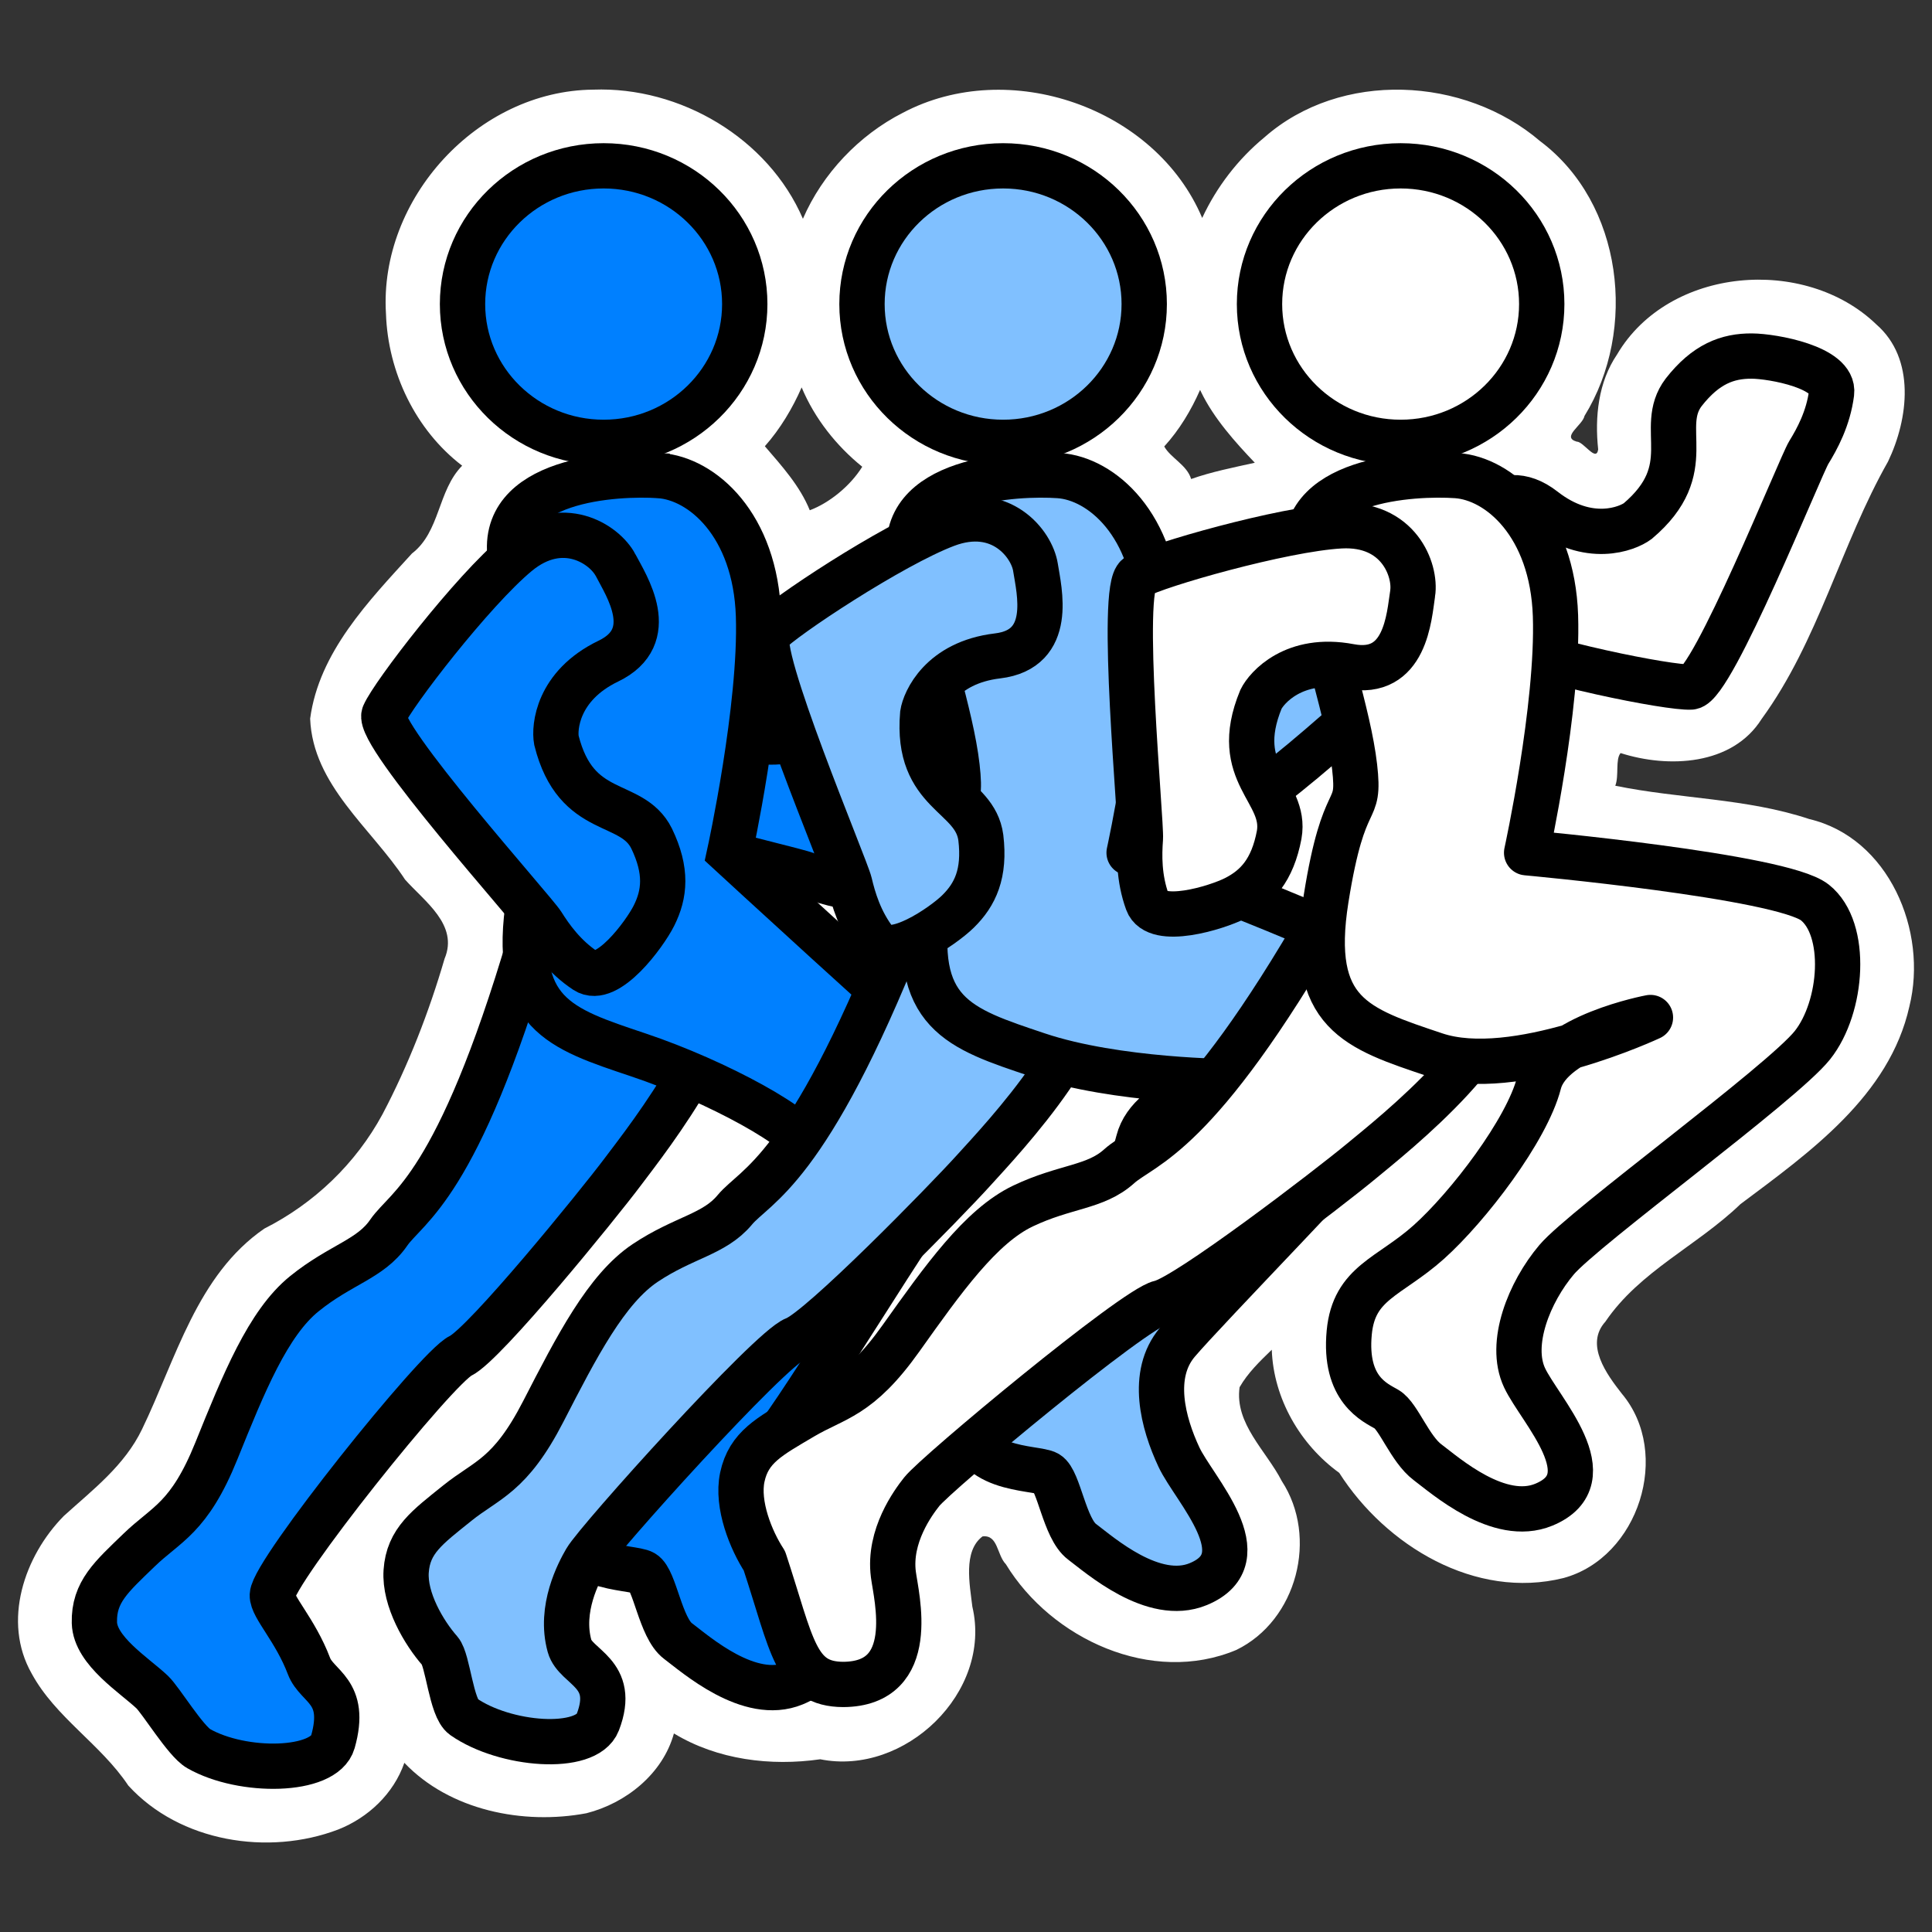 <?xml version="1.0" encoding="UTF-8" standalone="no"?>
<!-- Created with Inkscape (http://www.inkscape.org/) -->

<svg
   xmlns:dc="http://purl.org/dc/elements/1.1/"
   xmlns:cc="http://creativecommons.org/ns#"
   xmlns:rdf="http://www.w3.org/1999/02/22-rdf-syntax-ns#"
   xmlns:svg="http://www.w3.org/2000/svg"
   xmlns="http://www.w3.org/2000/svg"
   xmlns:sodipodi="http://sodipodi.sourceforge.net/DTD/sodipodi-0.dtd"
   xmlns:inkscape="http://www.inkscape.org/namespaces/inkscape"
   width="512"
   height="512"
   id="svg2"
   version="1.1"
   inkscape:version="0.48.2 r9819"
   sodipodi:docname="ic_launcher.svg">
  <rect width="100%" height="100%" fill="#333333" stroke="none"/>
  <defs
     id="defs4" />
  <sodipodi:namedview
     id="base"
     pagecolor="#c0c0c0"
     bordercolor="#666666"
     borderopacity="1.0"
     inkscape:pageopacity="1"
     inkscape:pageshadow="2"
     inkscape:zoom="1.2351213"
     inkscape:cx="307.65799"
     inkscape:cy="266.55326"
     inkscape:document-units="px"
     inkscape:current-layer="layer1"
     showgrid="false"
     inkscape:window-width="1231"
     inkscape:window-height="845"
     inkscape:window-x="0"
     inkscape:window-y="0"
     inkscape:window-maximized="0"
     showguides="true"
     inkscape:guide-bbox="true"
     inkscape:snap-bbox="true"
     inkscape:bbox-paths="true"
     inkscape:bbox-nodes="true"
     inkscape:snap-bbox-edge-midpoints="true"
     inkscape:snap-bbox-midpoints="true"
     inkscape:object-paths="true"
     inkscape:snap-intersection-paths="true"
     inkscape:object-nodes="true"
     inkscape:snap-smooth-nodes="true"
     inkscape:snap-midpoints="true"
     inkscape:snap-object-midpoints="true"
     inkscape:snap-center="true"
     inkscape:snap-page="true"
     inkscape:snap-global="false" />
  <g
     inkscape:label="Layer 1"
     inkscape:groupmode="layer"
     id="layer1"
     transform="translate(0,-540.362)">
    <path
       style="fill:#ffffff;fill-opacity:1;stroke:none"
       d="m 157.224,564.119 c -30.633,0.255 -56.814,28.931 -54.938,59.375 0.517,15.52 7.819,30.808 20.188,40.281 -6.534,6.646 -5.788,17.492 -13.302,23.268 -11.48,12.615 -24.614,26.14 -26.98,43.764 0.698,17.616 16.196,29.003 25.156,42.656 5.118,5.76 14.252,11.983 10.469,20.969 -4.13,14.157 -9.64,28.301 -16.469,41.25 -7.061,13.032 -18.07,23.589 -31.312,30.281 -17.854,12.31 -23.388,34.532 -32.375,53.125 -4.636,9.659 -13.043,16.038 -20.727,23 -10.5,10.63 -16.418,27.96 -8.523,41.813 6.34,11.642 18.293,18.687 25.594,29.656 13.639,14.956 37.088,18.693 55.594,11.656 7.984,-3.139 14.73,-9.518 17.562,-17.688 12.009,12.614 31.495,16.527 48.254,13.363 10.455,-2.649 20.221,-10.421 23.183,-21.144 11.532,6.987 25.622,8.731 38.781,6.844 22.379,4.508 45.653,-17.76 40.305,-40.448 -0.684,-5.864 -2.508,-14.691 2.695,-18.615 4.137,-0.496 3.771,4.881 6.188,7.375 12.093,19.85 38.692,32.114 61.062,22.719 16.104,-7.821 21.783,-29.893 12.062,-44.75 -4.102,-8.019 -12.544,-15.215 -11.188,-24.875 2.19,-3.827 5.392,-6.894 8.531,-9.938 0.459,12.96 7.546,25.158 17.875,32.625 12.311,19.306 36.061,33.69 59.438,27.875 19.901,-5.395 28.767,-33.025 15.458,-48.85 -3.99,-5.098 -9.858,-13.013 -4.364,-19.087 9.093,-13.403 24.329,-20.092 35.798,-31.154 18.327,-13.72 39.472,-28.691 44.764,-52.377 4.957,-19.946 -5.426,-44.685 -26.539,-49.672 -16.649,-5.538 -34.334,-5.32 -51.399,-8.828 1.032,-2.602 -0.028,-6.973 1.406,-8.656 12.693,4.062 29.618,3.298 37.375,-9.031 15.064,-20.664 21.002,-46.193 33.5,-68.219 5.447,-11.361 7.358,-27.227 -3.094,-36.344 -18.942,-18.261 -55.025,-15.302 -68.719,7.969 -4.985,7.353 -5.92,16.572 -5,25.156 -0.499,3.495 -3.872,-2.11 -5.688,-2.062 -4.206,-1.214 1.6,-4.373 2.062,-6.812 14.111,-22.849 10.2,-56.372 -11.75,-72.812 -20.05,-17.18 -52.843,-18.848 -73.094,-1 -6.97,5.748 -12.641,13.116 -16.469,21.344 -12.382,-29.324 -51.27,-42.743 -79.375,-27.844 -11.562,5.898 -21.244,16.081 -26.438,28.062 -9.219,-21.379 -32.531,-35.075 -55.562,-34.219 z m 55.219,78.906 c 3.452,8.232 9.16,15.45 16.062,21.031 -3.266,5.225 -8.847,9.634 -13.906,11.531 -2.631,-6.484 -7.423,-11.75 -11.906,-16.969 4.085,-4.602 7.363,-10.118 9.75,-15.594 z m 105.844,1.188 c 3.401,7.057 9.119,13.386 14.25,18.781 -5.661,1.257 -11.508,2.411 -16.875,4.312 -1.07,-3.694 -5.468,-5.61 -7.125,-8.625 4.016,-4.411 7.129,-9.593 9.5,-15 l 0.25,0.531 z"
       id="path3116-9-7-3"
       inkscape:connector-curvature="0" />
    <g
       id="g3014"
       transform="translate(0.127,-10.33)">
      <g
         id="g3802">
        <path
           style="fill:#0080ff;fill-opacity:1;stroke:#000000;stroke-width:12;stroke-linecap:butt;stroke-linejoin:miter;stroke-miterlimit:4;stroke-opacity:1;stroke-dasharray:none"
           d="m 174.09,693.678 c -5.594,-2.808 -18.961,-2.281 -22.935,12.635 -3.974,14.916 -5.211,49.666 -3.981,55.238 1.229,5.572 62.446,19.271 66.353,20.878 3.908,1.608 9.731,3.665 16.549,3.43 6.818,-0.235 7.126,-16.912 6.267,-22.416 -0.989,-6.332 -3.993,-11.692 -12.397,-16.304 -10.483,-5.564 -19.258,7.423 -35.626,-6.539 -2.415,-2.335 -8.239,-11.859 -0.971,-25.081 7.269,-13.222 -7.665,-19.033 -13.259,-21.841 z"
           id="path3116-9-7"
           inkscape:connector-curvature="0"
           sodipodi:nodetypes="zsssssccsz" />
        <path
           style="fill:#0080ff;fill-opacity:1;stroke:#000000;stroke-width:12;stroke-linecap:butt;stroke-linejoin:round;stroke-miterlimit:4;stroke-opacity:1;stroke-dasharray:none"
           d="m 140.354,800.034 c -19.295,65.459 -32.652,70.328 -37.476,77.341 -4.824,7.013 -12.694,8.37 -22.342,16.162 -9.648,7.793 -16.079,23.724 -23.315,41.648 -7.236,17.923 -13.283,19.308 -20.519,26.321 -7.236,7.013 -12.017,11.057 -11.812,19.212 0.188,7.458 10.619,13.951 15.293,18.37 2.337,2.209 8.859,13.021 12.326,15 11.645,6.647 33.286,6.319 35.578,-1.766 3.858,-13.612 -4.203,-14.483 -6.334,-20.103 -3.642,-9.606 -9.84,-15.702 -9.713,-18.819 0.254,-6.229 43.438,-60.268 49.87,-63.385 6.432,-3.117 36.41,-39.989 42.988,-48.759 6.578,-8.77 33.664,-42.844 25.164,-59.191 -8.499,-16.347 -49.71,-2.031 -49.71,-2.031 z"
           id="path3114"
           inkscape:connector-curvature="0"
           sodipodi:nodetypes="csssssssssszzzc" />
        <path
           sodipodi:type="arc"
           style="fill:#0080ff;fill-opacity:1;fill-rule:evenodd;stroke:#000000;stroke-width:17.04;stroke-miterlimit:4;stroke-opacity:1;stroke-dasharray:none"
           id="path3110"
           sodipodi:cx="119.10244"
           sodipodi:cy="89.636734"
           sodipodi:rx="53.045624"
           sodipodi:ry="52.044762"
           d="m 172.148,89.637 c 0,28.744 -23.749,52.045 -53.046,52.045 -29.296,0 -53.046,-23.301 -53.046,-52.045 0,-28.744 23.749,-52.045 53.046,-52.045 29.296,0 53.046,23.301 53.046,52.045 z"
           transform="matrix(0.705,0,0,0.704,75.877,568.171)" />
        <path
           style="fill:#0080ff;fill-opacity:1;stroke:#000000;stroke-width:12;stroke-linecap:butt;stroke-linejoin:miter;stroke-miterlimit:4;stroke-opacity:1;stroke-dasharray:none"
           d="m 174.646,676.728 c -11.255,-0.779 -43.414,0.779 -39.394,22.599 4.02,21.82 10.784,40.522 12.392,54.549 1.608,14.027 -2.744,4.676 -7.568,35.067 -4.824,30.391 8.04,34.288 28.943,41.301 20.903,7.013 44.487,19.864 45.291,25.318 0.804,5.455 -19.044,12.199 -22.26,24.667 -3.216,12.468 -10.661,38.456 -21.112,47.807 -10.451,9.351 -19.821,10.686 -21.072,23.969 -1.423,15.116 17.406,13.689 20.49,15.49 3.084,1.801 4.51,14.589 9.187,18.084 4.677,3.495 18.918,16.155 30.814,11.23 16.719,-6.922 -1.145,-25.146 -5.121,-33.632 -4.247,-9.064 -7.663,-21.889 -0.427,-30.461 7.236,-8.572 38.722,-60.508 46.761,-70.638 8.04,-10.13 8.675,-25.947 -0.169,-32.96 -8.844,-7.013 -58.171,-52.442 -58.171,-52.442 0,0 8.454,-38.647 7.65,-62.804 -0.804,-24.157 -14.978,-36.365 -26.234,-37.144 z"
           id="path3112"
           inkscape:connector-curvature="0"
           sodipodi:nodetypes="zsssssssszzssssscsz" />
        <path
           style="fill:#0080ff;fill-opacity:1;stroke:#000000;stroke-width:12;stroke-linecap:butt;stroke-linejoin:miter;stroke-miterlimit:4;stroke-opacity:1;stroke-dasharray:none"
           d="m 162.98,700.41 c -2.925,-5.533 -14.116,-12.863 -26.01,-3.024 -11.893,9.839 -33.071,37.419 -35.304,42.67 -2.233,5.251 39.664,51.938 41.914,55.515 2.249,3.577 5.797,8.633 11.485,12.399 5.688,3.766 15.619,-9.635 18.114,-14.616 2.87,-5.73 3.534,-11.838 -0.632,-20.472 -5.307,-10.616 -19.99,-5.133 -25.215,-26.003 -0.611,-3.303 0.174,-14.439 13.767,-20.987 13.594,-6.548 4.806,-19.948 1.88,-25.481 z"
           id="path3116-9"
           inkscape:connector-curvature="0"
           sodipodi:nodetypes="zsssssccsz" />
      </g>
      <g
         transform="translate(0,11.231)"
         id="g3814">
        <path
           style="fill:#80c0ff;fill-opacity:1;stroke:#000000;stroke-width:12;stroke-linecap:butt;stroke-linejoin:miter;stroke-miterlimit:4;stroke-opacity:1;stroke-dasharray:none"
           d="m 285.06,693.36 c -5.437,3.1 -12.407,14.519 -2.193,26.093 10.214,11.573 38.455,31.861 43.774,33.925 5.32,2.065 50.646,-41.301 54.15,-43.663 3.504,-2.362 8.444,-6.069 12.026,-11.875 3.582,-5.805 -10.128,-15.304 -15.187,-17.639 -5.819,-2.686 -11.945,-3.155 -20.441,1.285 -10.441,5.643 -4.493,20.144 -25.186,26.031 -3.282,0.716 -14.437,0.287 -21.415,-13.091 -6.978,-13.378 -20.091,-4.167 -25.528,-1.067 z"
           id="path3116-9-7-39"
           inkscape:connector-curvature="0"
           sodipodi:nodetypes="zsssssccsz" />
        <path
           style="fill:#80c0ff;fill-opacity:1;stroke:#000000;stroke-width:12;stroke-linecap:butt;stroke-linejoin:round;stroke-miterlimit:4;stroke-opacity:1;stroke-dasharray:none"
           d="m 238.971,786.488 c -25.185,63.426 -38.931,67.056 -44.374,73.601 -5.443,6.544 -13.405,7.177 -23.723,14.057 -10.318,6.88 -18.176,22.159 -27.016,39.348 -8.84,17.189 -14.989,18.016 -22.834,24.34 -7.845,6.324 -12.976,9.915 -13.515,18.055 -0.493,7.444 4.701,16.27 8.954,21.096 2.126,2.413 2.964,15.125 6.237,17.412 10.991,7.681 32.571,9.329 35.591,1.486 5.084,-13.204 -5.874,-14.42 -7.484,-20.211 -2.751,-9.898 2.484,-19.605 4.324,-22.77 3.134,-5.389 48.754,-56.055 55.443,-58.572 6.689,-2.517 39.906,-36.502 47.256,-44.635 7.351,-8.133 37.431,-39.595 30.458,-56.649 -6.973,-17.054 -49.317,-6.556 -49.317,-6.556 z"
           id="path3114-0"
           inkscape:connector-curvature="0"
           sodipodi:nodetypes="csssssssssszzzc" />
        <path
           sodipodi:type="arc"
           style="fill:#80c0ff;fill-opacity:1;fill-rule:evenodd;stroke:#000000;stroke-width:17.04;stroke-miterlimit:4;stroke-opacity:1;stroke-dasharray:none"
           id="path3110-5"
           sodipodi:cx="119.10244"
           sodipodi:cy="89.636734"
           sodipodi:rx="53.045624"
           sodipodi:ry="52.044762"
           d="m 172.148,89.637 c 0,28.744 -23.749,52.045 -53.046,52.045 -29.296,0 -53.046,-23.301 -53.046,-52.045 0,-28.744 23.749,-52.045 53.046,-52.045 29.296,0 53.046,23.301 53.046,52.045 z"
           transform="matrix(0.705,0,0,0.704,181.74,556.941)" />
        <path
           style="fill:#80c0ff;fill-opacity:1;stroke:#000000;stroke-width:12;stroke-linecap:butt;stroke-linejoin:round;stroke-miterlimit:4;stroke-opacity:1;stroke-dasharray:none"
           d="m 280.509,665.497 c -11.255,-0.779 -43.414,0.779 -39.394,22.599 4.02,21.82 10.784,40.522 12.392,54.549 1.608,14.027 -2.744,4.676 -7.568,35.067 -4.824,30.391 8.04,34.288 28.943,41.301 20.903,7.013 51.364,7.102 51.364,7.102 0,0 -21.473,3.293 -24.689,15.761 -3.216,12.468 -13.089,39.266 -23.541,48.617 -10.451,9.351 -19.821,10.686 -21.072,23.969 -1.423,15.116 17.406,13.689 20.49,15.49 3.084,1.801 4.51,14.589 9.187,18.084 4.677,3.495 18.918,16.155 30.814,11.23 16.719,-6.922 -1.145,-25.146 -5.121,-33.632 -4.247,-9.064 -7.663,-21.889 -0.427,-30.461 7.236,-8.572 49.247,-51.602 57.287,-61.732 8.04,-10.13 9.484,-30.804 0.641,-37.818 -8.844,-7.013 -70.72,-30.177 -70.72,-30.177 0,0 8.454,-38.647 7.65,-62.804 -0.804,-24.157 -14.978,-36.365 -26.234,-37.144 z"
           id="path3112-22"
           inkscape:connector-curvature="0"
           sodipodi:nodetypes="zsssscssszzssssscsz" />
        <path
           style="fill:#80c0ff;fill-opacity:1;stroke:#000000;stroke-width:12;stroke-linecap:butt;stroke-linejoin:miter;stroke-miterlimit:4;stroke-opacity:1;stroke-dasharray:none"
           d="m 274.282,689.791 c -0.971,-6.183 -9.176,-16.749 -23.619,-11.304 -14.443,5.445 -43.428,24.656 -47.245,28.897 -3.817,4.242 20.654,62.002 21.62,66.115 0.966,4.114 2.68,10.047 6.838,15.456 4.158,5.408 17.901,-4.042 21.878,-7.944 4.575,-4.488 7.186,-10.05 6.048,-19.568 -1.573,-11.764 -17.241,-11.345 -15.407,-32.781 0.494,-3.323 4.852,-13.6 19.835,-15.381 14.983,-1.78 11.021,-17.307 10.051,-23.491 z"
           id="path3116-9-73"
           inkscape:connector-curvature="0"
           sodipodi:nodetypes="zsssssccsz" />
      </g>
      <g
         transform="translate(-84.654,2.873)"
         id="g3838">
        <path
           style="fill:#ffffff;fill-opacity:1;stroke:#000000;stroke-width:12;stroke-linecap:butt;stroke-linejoin:miter;stroke-miterlimit:4;stroke-opacity:1;stroke-dasharray:none"
           d="m 469.949,692.441 c -3.668,5.072 -5.291,18.35 8.795,24.664 14.086,6.313 48.188,13.105 53.885,12.785 5.697,-0.32 29.032,-58.549 31.245,-62.148 2.213,-3.6 5.178,-9.018 6.039,-15.785 0.861,-6.767 -15.551,-9.745 -21.122,-9.779 -6.409,-0.039 -12.181,2.067 -18.08,9.623 -7.173,9.456 4.24,20.199 -12.166,34.117 -2.692,2.01 -13.026,6.232 -24.912,-3.062 -11.886,-9.294 -20.016,4.515 -23.684,9.586 z"
           id="path3116-9-7-39-9"
           inkscape:connector-curvature="0"
           sodipodi:nodetypes="zsssssccsz" />
        <path
           style="fill:#ffffff;fill-opacity:1;stroke:#000000;stroke-width:12;stroke-linecap:butt;stroke-linejoin:round;stroke-miterlimit:4;stroke-opacity:1;stroke-dasharray:none"
           d="m 435.54,790.381 c -33.979,59.183 -48.102,60.814 -54.423,66.515 -6.322,5.7 -14.292,5.191 -25.486,10.528 -11.194,5.337 -21.152,19.338 -32.355,35.089 -11.203,15.751 -17.406,15.693 -26.074,20.833 -8.667,5.14 -14.258,7.962 -15.953,15.941 -1.55,7.298 2.331,16.774 5.851,22.158 7.436,22.546 8.14,32.706 20.891,32.77 20.085,-0.122 14.056,-23.207 13.289,-29.169 -1.31,-10.19 5.256,-19.05 7.529,-21.92 3.871,-4.887 56.254,-48.524 63.234,-50.061 6.98,-1.537 44.706,-30.433 53.143,-37.434 8.436,-7.001 42.698,-33.848 38.231,-51.723 -4.468,-17.875 -47.877,-13.528 -47.877,-13.528 z"
           id="path3114-0-3"
           inkscape:connector-curvature="0"
           sodipodi:nodetypes="csssssccsszzzc" />
        <path
           sodipodi:type="arc"
           style="fill:#ffffff;fill-opacity:1;fill-rule:evenodd;stroke:#000000;stroke-width:17.04;stroke-miterlimit:4;stroke-opacity:1;stroke-dasharray:none"
           id="path3110-5-8"
           sodipodi:cx="119.10244"
           sodipodi:cy="89.636734"
           sodipodi:rx="53.045624"
           sodipodi:ry="52.044762"
           d="m 172.148,89.637 c 0,28.744 -23.749,52.045 -53.046,52.045 -29.296,0 -53.046,-23.301 -53.046,-52.045 0,-28.744 23.749,-52.045 53.046,-52.045 29.296,0 53.046,23.301 53.046,52.045 z"
           transform="matrix(0.705,0,0,0.704,371.741,565.299)" />
        <path
           style="fill:#ffffff;fill-opacity:1;stroke:#000000;stroke-width:12;stroke-linecap:butt;stroke-linejoin:round;stroke-miterlimit:4;stroke-opacity:1;stroke-dasharray:none"
           d="m 470.51,673.855 c -11.255,-0.779 -43.414,0.779 -39.394,22.599 4.02,21.82 10.784,40.522 12.392,54.549 1.608,14.027 -2.744,4.676 -7.568,35.067 -4.824,30.391 8.04,34.288 28.943,41.301 20.903,7.013 57.031,-9.901 57.031,-9.901 0,0 -26.331,4.912 -29.547,17.381 -3.216,12.468 -18.757,32.788 -29.208,42.14 -10.451,9.351 -19.821,10.686 -21.072,23.969 -1.423,15.116 6.881,18.547 9.965,20.347 3.084,1.801 6.129,10.541 10.806,14.036 4.677,3.495 18.918,16.155 30.814,11.23 16.719,-6.922 -1.145,-25.146 -5.121,-33.632 -4.247,-9.064 1.243,-22.699 8.479,-31.271 7.236,-8.572 59.772,-46.744 67.812,-56.874 8.04,-10.13 9.484,-30.804 0.641,-37.818 -8.844,-7.013 -76.388,-13.175 -76.388,-13.175 0,0 8.454,-38.647 7.65,-62.804 -0.804,-24.157 -14.978,-36.365 -26.234,-37.144 z"
           id="path3112-22-0"
           inkscape:connector-curvature="0"
           sodipodi:nodetypes="zsssscssszzssssscsz" />
        <path
           style="fill:#ffffff;fill-opacity:1;stroke:#000000;stroke-width:12;stroke-linecap:butt;stroke-linejoin:miter;stroke-miterlimit:4;stroke-opacity:1;stroke-dasharray:none"
           d="m 458.893,705.061 c 0.935,-6.189 -3.711,-18.734 -19.123,-17.887 -15.413,0.847 -48.834,10.446 -53.75,13.343 -4.916,2.897 1.042,65.343 0.725,69.557 -0.317,4.214 -0.467,10.388 1.87,16.797 2.338,6.409 18.288,1.531 23.255,-0.993 5.714,-2.904 9.877,-7.422 11.656,-16.842 2.039,-11.692 -13.028,-16.007 -4.83,-35.897 1.471,-3.02 8.719,-11.51 23.544,-8.7 14.824,2.81 15.718,-13.189 16.653,-19.378 z"
           id="path3116-9-73-2"
           inkscape:connector-curvature="0"
           sodipodi:nodetypes="zsssssccsz" />
      </g>
    </g>
  </g>
</svg>
